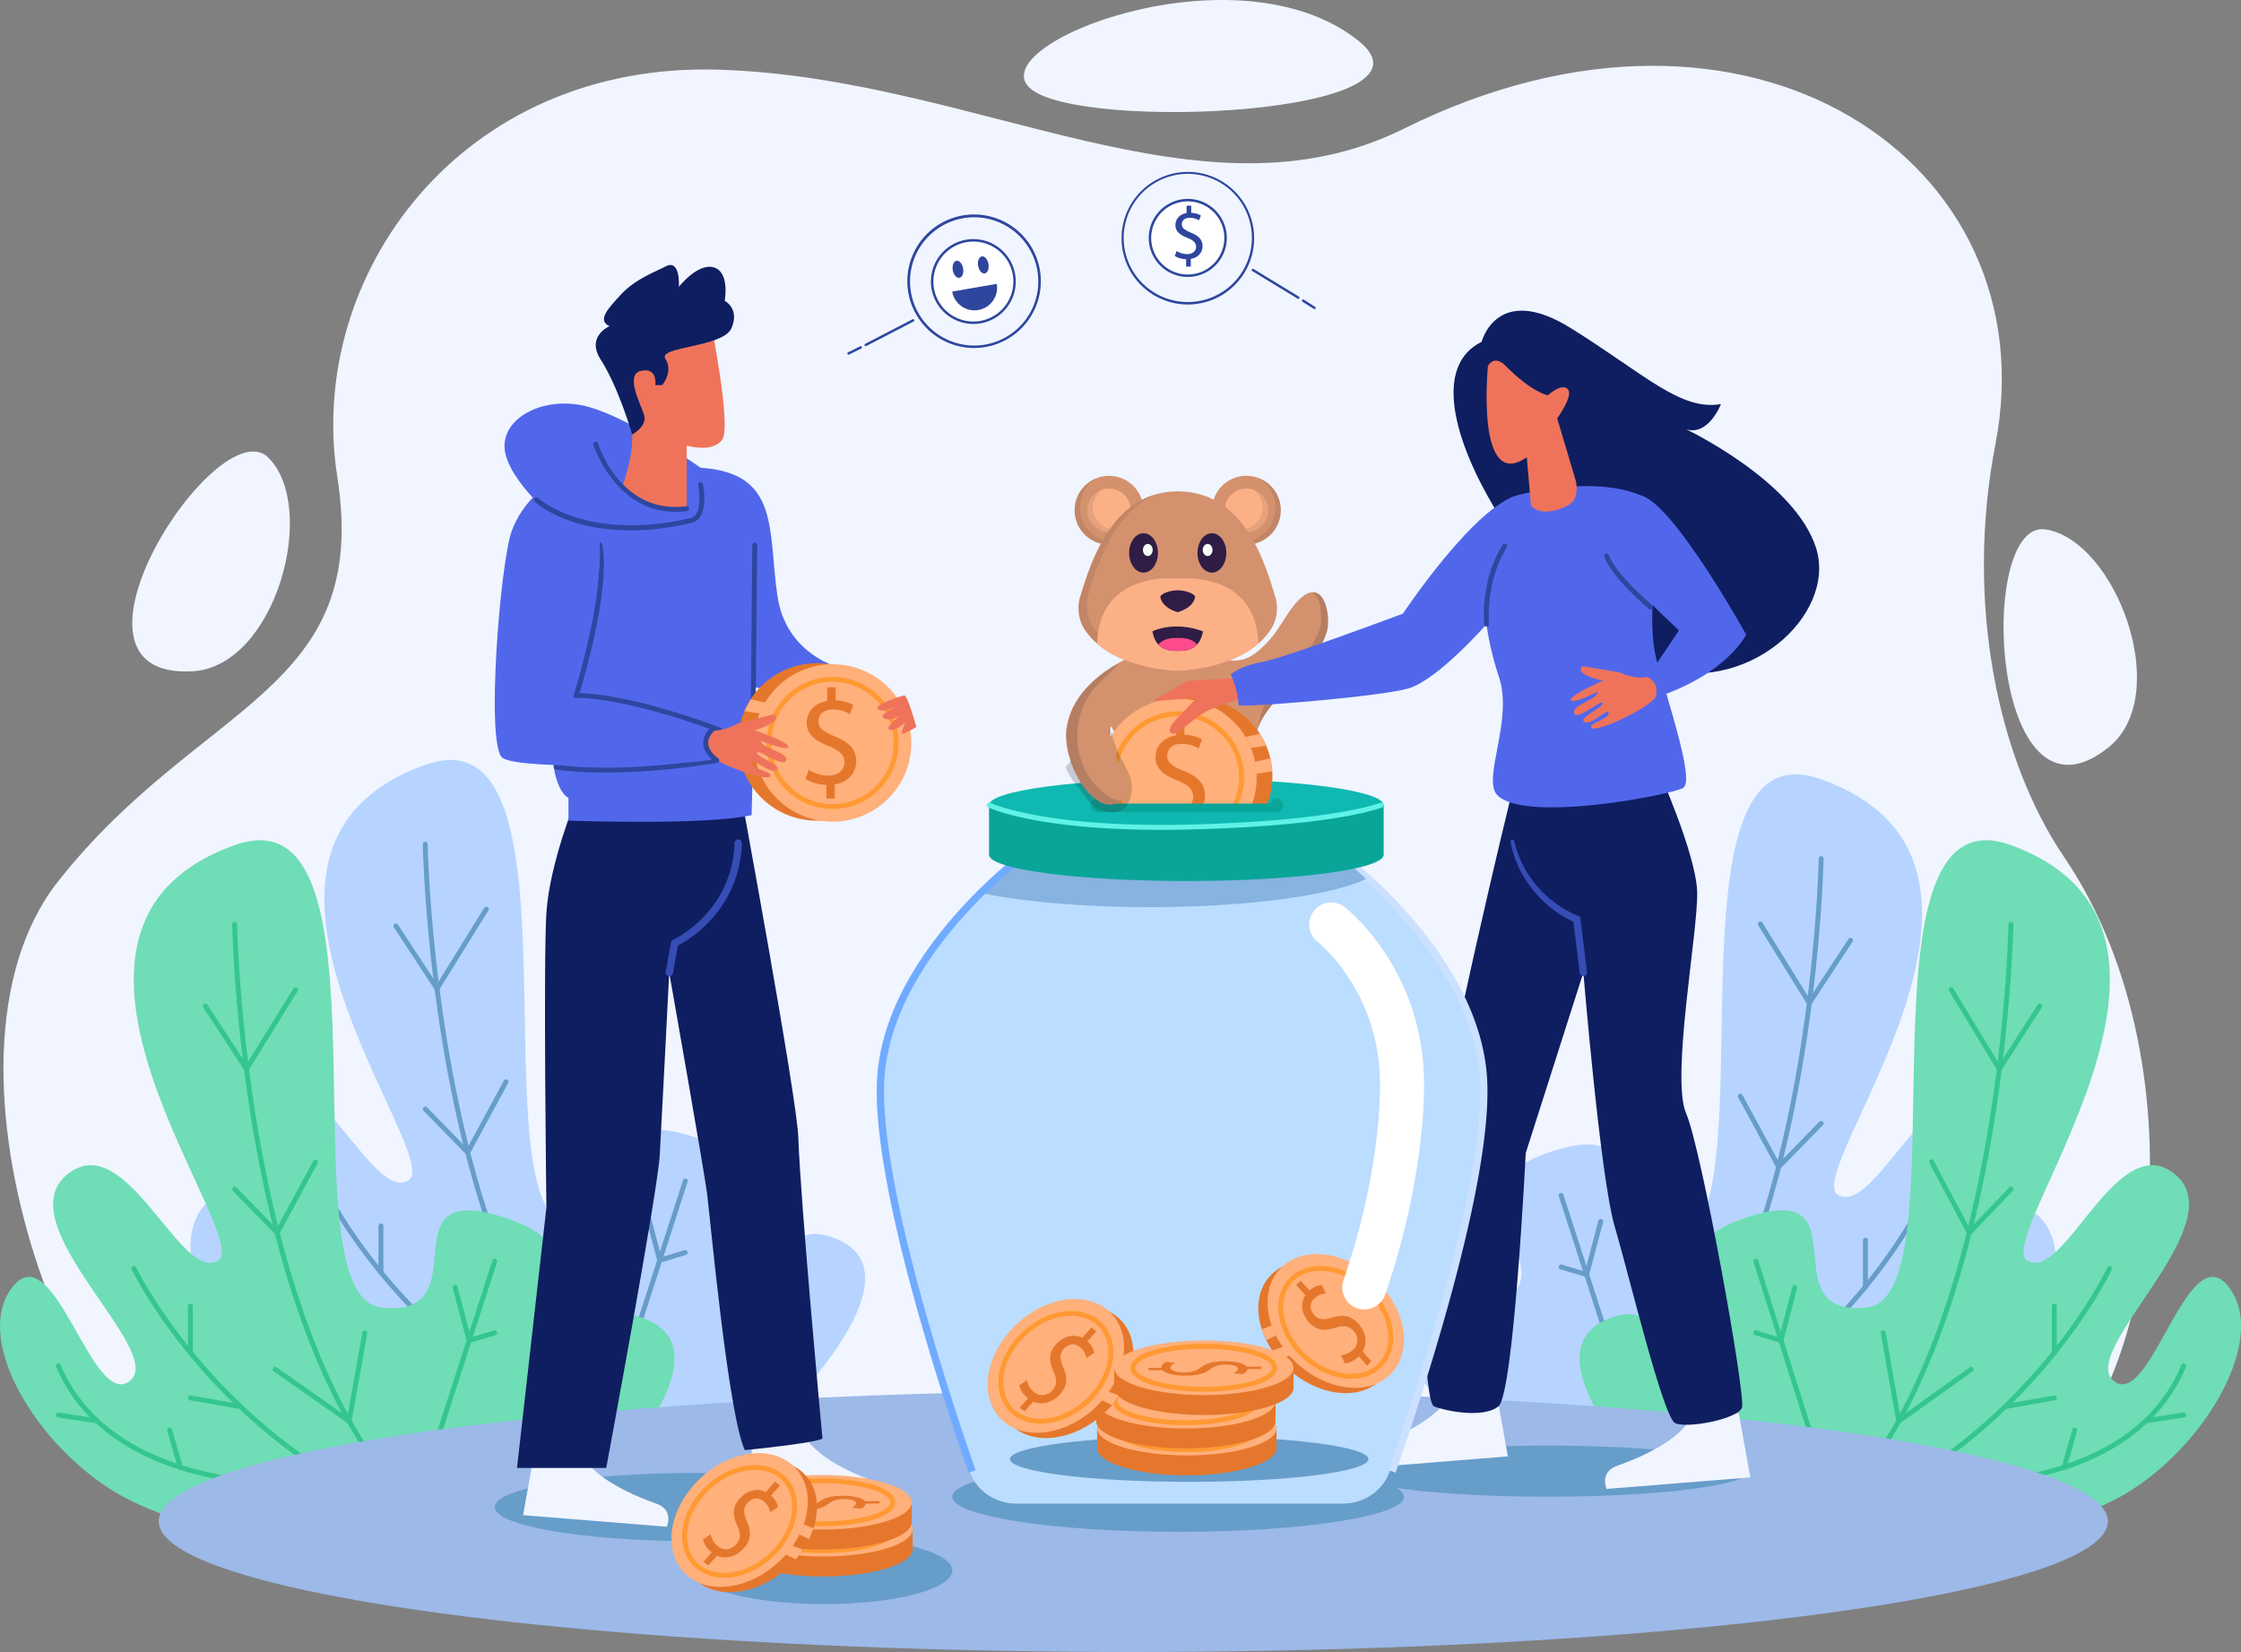 <svg xmlns="http://www.w3.org/2000/svg" viewBox="0 0 3538.8 2608.81"><rect x="0" y="0" width="3538.8" height="2608.81" fill="#808080" stroke="none"/><title>Asset 1</title><g id="Layer_2" data-name="Layer 2"><g id="Layer_1-2" data-name="Layer 1"><path d="M379.46,2419C123.3,2346.68-133.28,1676.4,92.14,1391.32s494-296.8,440.48-638.34C482.89,435.65,727.33,96.81,1136.36,110.07S1895.67,362.85,2217,203.18C2764-68.64,3236.87,257.58,3151,701.54c-48.31,249.88,3.73,497.57,108.48,651.87,227.16,334.62,148.3,899.6-84.1,1018.35S713.19,2513.3,379.46,2419Z" style="fill:#f0f5ff"/><path d="M505.76,2242.3c-136-67.71-251.94-249.71-185.64-336s126,194.29,185.64,147.78-193.52-245.41-100.08-325,179.64,170.59,239.31,135S298.9,1341,671.51,1207.88c264.82-94.6,72.93,713.93,232,730.27s2.29-204.22,192.23-142.79-15.47,169.34,71.84,233.84,39.52-125.52,158.33-70.47-63.68,243.83-63.68,243.83S817.37,2397.4,505.76,2242.3Z" style="fill:#b6d4ff"/><path d="M926.76,2228.4a3.84,3.84,0,0,1-2.92-1.33c-127.3-146.22-190.18-381.57-220.51-553.25-32.82-185.79-35.67-339.13-35.69-340.66a3.88,3.88,0,0,1,3.8-3.93h.07a3.86,3.86,0,0,1,3.86,3.8c0,1.53,2.87,154.36,35.6,339.57,30.16,170.67,92.59,404.53,218.71,549.4a3.87,3.87,0,0,1-2.92,6.4Z" style="fill:#679dc9"/><path d="M690.23,1568.5l-68.37-104.26a3.87,3.87,0,0,1,6.47-4.24l61.72,94.11,74.3-120A3.87,3.87,0,1,1,771,1438a1.74,1.74,0,0,1-.11.18Z" style="fill:#679dc9"/><path d="M739.42,1826.4,668.74,1754a3.87,3.87,0,0,1,5.54-5.4l63.35,64.93,58.1-107.09a3.87,3.87,0,0,1,6.8,3.69Z" style="fill:#679dc9"/><path d="M877,2239.18a3.85,3.85,0,0,1-1.79-.44C618.5,2104.58,510,1880.23,508.89,1878a3.87,3.87,0,0,1,7-3.31c1.06,2.22,108.59,224.3,362.94,357.21a3.87,3.87,0,0,1-1.79,7.3Z" style="fill:#679dc9"/><path d="M791.33,2222.4c-21.35,0-43.61-.7-66.25-2.41-172.86-13-288.91-78.17-335.59-188.44a3.87,3.87,0,0,1,7.12-3c57.44,135.68,210.56,174.81,328.9,183.74,119.14,9,227.94-10,244.68-13.06l108.32-335.39a3.87,3.87,0,0,1,7.47,2c0,.11-.07.22-.11.33L976.14,2205.87l-2.22.45C973,2206.51,892.51,2222.4,791.33,2222.4Z" style="fill:#679dc9"/><path d="M1039,1995l-23.2-87.66a3.87,3.87,0,1,1,7.48-2h0l21.16,79.94,36.6-11a3.87,3.87,0,0,1,2.22,7.41Z" style="fill:#679dc9"/><path d="M854.9,2124.16l-121.76-85.33a3.87,3.87,0,1,1,4.15-6.53l.29.2,111.87,78.38,23.78-133.48a3.87,3.87,0,0,1,7.68,1c0,.12,0,.25-.07.37Z" style="fill:#679dc9"/><path d="M601.55,2013.68a3.87,3.87,0,0,1-3.87-3.87h0V1935.9a3.87,3.87,0,0,1,7.74,0v73.91a3.87,3.87,0,0,1-3.87,3.87Z" style="fill:#679dc9"/><path d="M680.37,2098.4a3.68,3.68,0,0,1-.66-.06l-78.83-13.76a3.87,3.87,0,0,1,1.33-7.62L681,2090.72a3.87,3.87,0,0,1-.67,7.68Z" style="fill:#679dc9"/><path d="M585.74,2194.48a3.86,3.86,0,0,1-3.71-2.8l-17-58.86a3.87,3.87,0,0,1,7.44-2.15h0l17,58.87a3.86,3.86,0,0,1-2.64,4.78h0A3.64,3.64,0,0,1,585.74,2194.48Z" style="fill:#679dc9"/><path d="M453.6,2120.8H453l-60.55-9.12a3.87,3.87,0,1,1,.9-7.69l.25,0,60.52,9.07a3.87,3.87,0,0,1-.57,7.7Z" style="fill:#679dc9"/><path d="M3041.52,2265c136-67.7,251.93-249.71,185.63-336s-126,194.3-185.63,147.78,193.52-245.41,100.07-325-179.63,170.59-239.3,135,346.09-523.1-26.52-656.2c-264.83-94.6-72.93,713.94-232.05,730.27s-2.28-204.22-192.22-142.79S2467,1987.45,2379.65,2052s-39.52-125.53-158.33-70.48S2285,2225.4,2285,2225.4,2729.91,2420.18,3041.52,2265Z" style="fill:#b6d4ff"/><path d="M2620.51,2251.18a3.81,3.81,0,0,0,2.92-1.33c127.3-146.23,190.18-381.57,220.51-553.25,32.82-185.79,35.67-339.14,35.69-340.67a3.88,3.88,0,0,0-3.8-3.93h-.07a3.86,3.86,0,0,0-3.86,3.81c0,1.52-2.87,154.35-35.6,339.56-30.16,170.68-92.59,404.54-218.71,549.4a3.87,3.87,0,0,0,.38,5.46,3.81,3.81,0,0,0,2.54.95Z" style="fill:#679dc9"/><path d="M2857,1591.24,2925.41,1487a3.87,3.87,0,0,0-6.47-4.24l-61.71,94.11-74.31-120a3.87,3.87,0,0,0-6.58,4.07Z" style="fill:#679dc9"/><path d="M2807.85,1849.15l70.68-72.43a3.86,3.86,0,0,0-5.53-5.4l-63.35,64.92-58.11-107.08a3.87,3.87,0,0,0-6.91,3.49,1.28,1.28,0,0,0,.11.2Z" style="fill:#679dc9"/><path d="M2670.24,2261.92a3.85,3.85,0,0,0,1.79-.44c256.75-134.16,365.28-358.51,366.35-360.76a3.87,3.87,0,0,0-7-3.31c-1.06,2.23-108.59,224.3-362.94,357.22a3.86,3.86,0,0,0,1.79,7.29Z" style="fill:#679dc9"/><path d="M2756,2245.1c21.34,0,43.6-.71,66.24-2.41,172.86-13,288.91-78.18,335.6-188.45a3.87,3.87,0,0,0-7.13-3c-57.44,135.67-210.56,174.8-328.9,183.73-119.14,9-227.94-9.95-244.68-13.06l-108.31-335.39a3.87,3.87,0,0,0-7.37,2.38l109.74,339.72,2.22.44C2574.31,2229.26,2654.76,2245.1,2756,2245.1Z" style="fill:#679dc9"/><path d="M2508.23,2017.73l23.2-87.67a3.87,3.87,0,0,0-7.48-2h0l-21.16,80-36.59-11a3.87,3.87,0,0,0-2.23,7.41Z" style="fill:#679dc9"/><path d="M2692.37,2146.91l121.8-85.33a3.87,3.87,0,1,0-4.44-6.34h0l-111.87,78.38-23.81-133.53a3.87,3.87,0,1,0-7.62,1.36Z" style="fill:#679dc9"/><path d="M2945.72,2036.4a3.87,3.87,0,0,0,3.87-3.87h0v-73.9a3.87,3.87,0,0,0-7.73-.39,2.54,2.54,0,0,0,0,.39v73.9a3.86,3.86,0,0,0,3.85,3.87Z" style="fill:#679dc9"/><path d="M2866.9,2121.13a3.79,3.79,0,0,0,.67-.06l78.82-13.76a3.87,3.87,0,0,0-1.33-7.62l-78.82,13.76a3.87,3.87,0,0,0,.66,7.68Z" style="fill:#679dc9"/><path d="M2961.53,2217.22a3.86,3.86,0,0,0,3.71-2.79l17-58.87a3.87,3.87,0,0,0-7.33-2.48c0,.11-.07.23-.1.34l-17,58.86a3.86,3.86,0,0,0,2.65,4.79h0A3.89,3.89,0,0,0,2961.53,2217.22Z" style="fill:#679dc9"/><path d="M3093.67,2143.54a2.91,2.91,0,0,0,.59,0l60.54-9.11a3.87,3.87,0,0,0-1.15-7.66l-60.55,9.12a3.87,3.87,0,0,0,.57,7.69Z" style="fill:#679dc9"/><path d="M204.85,2369c-136-67.7-251.94-249.71-185.64-336s125.93,194.38,185.64,147.82-193.52-245.42-100.08-325,179.64,170.58,239.31,135S-2,1467.75,370.6,1334.64c264.82-94.59,72.93,713.94,232,730.27s2.29-204.22,192.23-142.79S779.36,2091.47,866.67,2156s39.52-125.53,158.33-70.48-63.64,243.91-63.64,243.91S516.46,2524.16,204.85,2369Z" style="fill:#6fddb5"/><path d="M625.85,2355.16a3.84,3.84,0,0,1-2.92-1.33c-127.3-146.22-190.18-381.57-220.51-553.25-32.82-185.79-35.67-339.14-35.69-340.66a3.88,3.88,0,0,1,3.8-3.93h.07a3.86,3.86,0,0,1,3.86,3.8c0,1.52,2.87,154.36,35.6,339.56,30.16,170.68,92.59,404.54,218.71,549.4a3.87,3.87,0,0,1-2.92,6.41Z" style="fill:#34c68e"/><path d="M389.32,1695.22,321,1591a3.87,3.87,0,0,1,6.47-4.25h0l61.72,94.11,74.3-120a3.87,3.87,0,0,1,6.58,4.07Z" style="fill:#34c68e"/><path d="M438.51,1953.14l-70.68-72.44a3.87,3.87,0,0,1,5.54-5.4l63.35,64.92,58.1-107.08a3.87,3.87,0,0,1,6.8,3.69Z" style="fill:#34c68e"/><path d="M576.14,2365.91a3.85,3.85,0,0,1-1.79-.44C317.59,2231.3,209.05,2007,208,2004.7a3.87,3.87,0,0,1,7-3.31h0c1.06,2.23,108.59,224.3,363,357.22a3.87,3.87,0,0,1-1.8,7.3Z" style="fill:#34c68e"/><path d="M490.42,2349.08c-21.35,0-43.61-.71-66.24-2.41-172.87-13-288.92-78.18-335.6-188.45a3.87,3.87,0,0,1,7.12-3C153.14,2290.9,306.26,2330,424.6,2339c119.14,9,227.94-10,244.68-13.06L777.6,1990.5a3.87,3.87,0,0,1,7.36,2.38L675.24,2332.6l-2.22.45C672.05,2333.24,591.6,2349.08,490.42,2349.08Z" style="fill:#34c68e"/><path d="M738.14,2121.71,714.94,2034a3.87,3.87,0,1,1,7.48-2l21.16,80,36.6-11a3.87,3.87,0,0,1,2.22,7.41Z" style="fill:#34c68e"/><path d="M554,2250.89l-121.8-85.33a3.87,3.87,0,1,1,4.44-6.34L548.5,2237.6l23.82-133.53a3.87,3.87,0,0,1,7.61,1.36Z" style="fill:#34c68e"/><path d="M300.64,2140.4a3.87,3.87,0,0,1-3.87-3.87h0v-73.9a3.87,3.87,0,0,1,7.74,0v73.9a3.87,3.87,0,0,1-3.87,3.87Z" style="fill:#34c68e"/><path d="M379.46,2225.11a4.89,4.89,0,0,1-.66-.05L300,2211.3a3.87,3.87,0,0,1,1.33-7.62l78.84,13.72a3.87,3.87,0,0,1-.67,7.68Z" style="fill:#34c68e"/><path d="M284.83,2321.2a3.86,3.86,0,0,1-3.69-2.8l-17-58.86a3.87,3.87,0,0,1,7.44-2.15h0l17,58.86a3.87,3.87,0,0,1-2.64,4.79A3.82,3.82,0,0,1,284.83,2321.2Z" style="fill:#34c68e"/><path d="M152.69,2247.52a2.81,2.81,0,0,1-.58,0l-60.55-9.12a3.87,3.87,0,0,1,1.15-7.65l60.55,9.11a3.87,3.87,0,0,1-.57,7.69Z" style="fill:#34c68e"/><path d="M3338,2369c133.35-67.7,247.05-249.71,182-336s-123.53,194.3-182,147.79,189.77-245.42,98.14-325-176.15,170.58-234.66,135,339.37-523.09-26-656.2c-259.68-94.59-71.51,713.94-227.54,730.27s-2.24-204.22-188.49-142.79,15.17,169.35-70.46,233.85-38.74-125.53-155.25-70.48,62.45,243.94,62.45,243.94S3032.39,2524.16,3338,2369Z" style="fill:#6fddb5"/><path d="M2925.14,2355.16a3.87,3.87,0,0,1-2.94-6.38c123.69-144.89,184.91-378.81,214.49-549.53,32.08-185.2,34.86-337.94,34.88-339.46a3.93,3.93,0,0,1,3.93-3.8,3.86,3.86,0,0,1,3.81,3.91h0c0,1.53-2.82,154.87-35,340.66-29.74,171.67-91.4,407-216.23,553.23A3.83,3.83,0,0,1,2925.14,2355.16Z" style="fill:#34c68e"/><path d="M3157.05,1695.32l-79.2-130.44a3.87,3.87,0,0,1,6.37-4.39,3.14,3.14,0,0,1,.24.39l72.78,119.86,60.44-94a3.87,3.87,0,0,1,6.67,3.92,1.78,1.78,0,0,1-.17.27Z" style="fill:#34c68e"/><path d="M3108.8,1953.22l-61.94-116.42a3.87,3.87,0,1,1,6.69-3.88l.14.25,56.92,107,62-64.82a3.87,3.87,0,1,1,5.84,5.08,3.31,3.31,0,0,1-.26.27Z" style="fill:#34c68e"/><path d="M2973.88,2365.91a3.87,3.87,0,0,1-1.82-7.29c249.52-133,354.85-355,355.88-357.2a3.87,3.87,0,0,1,7,3.26c-1.05,2.25-107.48,226.6-359.26,360.77A3.76,3.76,0,0,1,2973.88,2365.91Z" style="fill:#34c68e"/><path d="M3057.93,2349.08c-99.25,0-178.14-15.84-179.09-16l-2.23-.45-.68-2.17L2769,1992.89a3.87,3.87,0,0,1,7.37-2.34l106.21,335.39c16.56,3.13,123.14,22,239.85,13,116-8.94,266.12-48.06,322.44-183.72a3.88,3.88,0,0,1,7.15,3c-45.79,110.28-159.61,175.45-329.15,188.47C3100.7,2348.4,3078.85,2349.08,3057.93,2349.08Z" style="fill:#34c68e"/><path d="M2815.08,2121.74l-43.5-13.29a3.87,3.87,0,1,1,2.06-7.46l.2.06,35.78,10.93,20.74-79.9a3.87,3.87,0,0,1,7.49,1.94Z" style="fill:#34c68e"/><path d="M2995.53,2251l-25.46-145.56a3.87,3.87,0,1,1,7.57-1.59,2.38,2.38,0,0,1,.05.26L3001,2237.51l109.57-78.29a3.87,3.87,0,0,1,4.49,6.3Z" style="fill:#34c68e"/><path d="M3244,2140.4a3.87,3.87,0,0,1-3.87-3.87h0v-73.9a3.87,3.87,0,0,1,7.74,0v73.9A3.87,3.87,0,0,1,3244,2140.4Z" style="fill:#34c68e"/><path d="M3166.73,2225.11a3.86,3.86,0,0,1-.68-7.67l77.3-13.76a3.86,3.86,0,0,1,1.35,7.61l-77.29,13.76A3.91,3.91,0,0,1,3166.73,2225.11Z" style="fill:#34c68e"/><path d="M3259.52,2321.2a3.83,3.83,0,0,1-3.72-4.92l16.67-58.86a3.87,3.87,0,0,1,7.53,1.8l-.09.31-16.67,58.87A3.86,3.86,0,0,1,3259.52,2321.2Z" style="fill:#34c68e"/><path d="M3389.14,2247.52a3.87,3.87,0,0,1-.58-7.69l59.37-9.11a3.87,3.87,0,0,1,1.17,7.65l-59.37,9.11A3.9,3.9,0,0,1,3389.14,2247.52Z" style="fill:#34c68e"/><ellipse cx="1789.61" cy="2402.5" rx="1538.98" ry="206.31" style="fill:#9cb9e8"/><ellipse cx="1098.75" cy="2379.98" rx="317.48" ry="53.91" style="fill:#679dc9"/><ellipse cx="1860.4" cy="2363.58" rx="356.58" ry="55.46" style="fill:#679dc9"/><ellipse cx="2444.32" cy="2323.23" rx="317.78" ry="40.35" style="fill:#679dc9"/><path d="M844.24,2291.62,826,2392.73,1053.08,2411s11.6-26.52-16.58-36.46-104.42-39.78-119.33-82.88Z" style="fill:#f0f5ff"/><path d="M1193.43,2258.47l-18.23,101.11,227.07,18.23s11.61-26.52-16.57-36.46-104.42-39.78-119.34-82.88Z" style="fill:#f0f5ff"/><path d="M909.83,1261s-42,102.4-47,180.3,0,465.75,0,465.75l-46.41,411.06H957.31s81.21-435.92,84.53-493.93,14.91-288.4,14.91-288.4,54.7,310,59.68,348.07S1149.58,2232,1176.1,2290c116-11.6,122.65-18.23,122.65-18.23s-34.7-372.51-38.12-475.7c-2.1-63.36-95.06-566.14-95.06-566.14Z" style="fill:#0f1e60"/><path d="M897.68,1260.07v35.84s217.14,7.89,289.23-8.7l4.85-201.91,155.64,28.26-4.22-54.29s-100.74-15.19-115.66-119,4.14-193.38-121.41-201.67c0,0-105.67-76.24-176.94-96.13S785,662.36,798.23,717.06,896,836.4,896,836.4,833,1222.72,897.68,1260.07Z" style="fill:#5167eb"/><path d="M1188.45,1227.18h0a3.86,3.86,0,0,1-3.83-3.89h0l3.32-362.55a3.86,3.86,0,0,1,3.87-3.83h0a3.87,3.87,0,0,1,3.83,3.91h0l-3.32,362.59A3.85,3.85,0,0,1,1188.45,1227.18Z" style="fill:#2e469e"/><ellipse cx="1873.39" cy="1271.42" rx="311.61" ry="41.53" style="fill:#0fb9b1"/><path d="M2095.34,997c-10.12,33.78-35.78,62.51-59.69,87.43-20.59,21.46-39.82,39.67-50,67.37-1,2.81-2,5.72-2.82,8.75-8.09,29-3.69,61-1.28,90.58H1812l-32.4-55.34-24.72-49c-13.94,24.68,34.65,90.35,17.3,112.52a36.41,36.41,0,0,1-4.78,5.07c-27.1,23.33-68.3-24.47-80.58-75.44-19.12-79.36,52-126.89,79.71-142.06,6.47-3.55,10.57-5.33,10.57-5.33l22.57-7.8a189.79,189.79,0,0,1,71.87-10.31,156.47,156.47,0,0,1,36.26,6.16c10.76,3.23,20.71,10.29,31.47,12.73,6.15,1.39,12.45.8,18.65,0,18.28-2.35,35.58-19,47.95-33.12,17.79-20.31,28.78-47.7,49-65.42,4.75-4.18,10.23-7.76,16.28-8.44.54-.06,1.06-.1,1.57-.11C2095.67,934.58,2100.48,979.81,2095.34,997Z" style="fill:#d4916e"/><path d="M2095.34,997c-10.12,33.78-35.78,62.51-59.69,87.43-20.59,21.46-39.82,39.67-50,67.37,3.58-21.56,10.65-42.43,24.12-59.38,6.56-8.24,14.45-15.31,21.87-22.79a271,271,0,0,0,45.25-60.58c3.36-6.14,6.51-12.48,8.09-19.29,1.71-7.39,1.52-15.08.91-22.63s-1.71-15.49-5.12-22.41c-1.75-3.57-5.37-6.55-8.08-9.5C2095.67,934.58,2100.48,979.81,2095.34,997Z" style="fill:#333;opacity:0.2;isolation:isolate"/><path d="M1935.76,1168.14c0,39-34.13,70.68-76.23,70.68a81.21,81.21,0,0,1-27.44-4.72c-28.55-10.21-48.8-35.89-48.8-66,0-39,34.13-70.67,76.24-70.67a80.71,80.71,0,0,1,36.19,8.46C1919.57,1117.87,1935.76,1141.25,1935.76,1168.14Z" style="fill:#fcb086"/><path d="M1792.06,1171.9c0,26.88,16.19,50.25,40,62.21-28.56-10.22-48.81-35.9-48.81-66,0-39,34.13-70.67,76.24-70.67a80.57,80.57,0,0,1,36.19,8.46,81.58,81.58,0,0,0-27.42-4.71C1826.19,1101.22,1792.06,1132.86,1792.06,1171.9Z" style="fill:#333;opacity:0.2;isolation:isolate"/><circle cx="1884.99" cy="1225.98" r="124.31" transform="translate(-314.8 1691.97) rotate(-45)" style="fill:#e5772c"/><circle cx="1860.13" cy="1227.64" r="124.31" style="fill:#ffb07b"/><path d="M1860.14,1331.88a104.25,104.25,0,1,1,104.24-104.26v0A104.36,104.36,0,0,1,1860.14,1331.88Zm0-200.75a96.51,96.51,0,1,0,96.51,96.51A96.51,96.51,0,0,0,1860.14,1131.13Z" style="fill:#f93"/><polygon points="1966.86 1163.9 1989.45 1158.62 1999.43 1177.36 1975.44 1181.19 1966.86 1163.9" style="fill:#ffb07b"/><polygon points="1974.6 1204.78 2005.98 1197.46 2009.3 1217.9 1983.17 1222.07 1974.6 1204.78" style="fill:#ffb07b"/><path d="M1855.55,1315.4v-21.62c-12.41-.22-25.26-4.07-32.75-9.42l5.14-14.34a57,57,0,0,0,30.82,9.2c15.19,0,25.47-8.77,25.47-21,0-11.77-8.35-19-24.19-25.47-21.83-8.56-35.31-18.41-35.31-37,0-17.77,12.62-31.25,32.32-34.46v-21.62h13.27v20.73c12.84.43,21.62,3.86,27.82,7.49l-5.35,14.13a51.7,51.7,0,0,0-27-7.28c-16.48,0-22.68,9.85-22.68,18.41,0,11.13,7.91,16.7,26.54,24.4,22,9,33.17,20.12,33.17,39.17,0,16.91-11.77,32.75-33.82,36.39v22.29Z" style="fill:#e5772c"/><circle cx="1968.2" cy="805.69" r="54.38" transform="translate(6.76 1627.71) rotate(-45)" style="fill:#d4916e"/><path d="M2022.58,805.68A54.39,54.39,0,0,1,1941,852.82a54.39,54.39,0,0,0,45.68-98.27A54.39,54.39,0,0,1,2022.58,805.68Z" style="fill:#231f20;opacity:0.1;isolation:isolate"/><circle cx="1968.28" cy="805.78" r="34.28" style="fill:#fcb086"/><path d="M2002.48,805.68a34.29,34.29,0,0,1-52.93,28.78,34.28,34.28,0,0,0,28.65-61.56A34.3,34.3,0,0,1,2002.48,805.68Z" style="fill:#231f20;opacity:0.1;isolation:isolate"/><circle cx="1751.27" cy="805.79" r="54.38" style="fill:#d4916e"/><path d="M1696.93,805.68a54.39,54.39,0,0,0,81.54,47.14,54.39,54.39,0,0,1-45.68-98.27A54.39,54.39,0,0,0,1696.93,805.68Z" style="fill:#231f20;opacity:0.1;isolation:isolate"/><circle cx="1751.27" cy="805.79" r="34.28" style="fill:#fcb086"/><path d="M1717,805.68A34.29,34.29,0,0,0,1770,834.46a34.28,34.28,0,0,1-28.65-61.56A34.3,34.3,0,0,0,1717,805.68Z" style="fill:#231f20;opacity:0.1;isolation:isolate"/><path d="M2005.76,995.58a112.15,112.15,0,0,1-18.76,20.76c-48.72,42.21-127.25,43.17-127.25,43.17s-78.52-1-127.24-43.17a111.79,111.79,0,0,1-18.76-20.76c-10.67-15.42-13.49-35.66-7.82-53.94C1721.85,890.17,1755.67,776,1859.75,776c105.77,0,137.91,114.15,153.83,165.62C2019.25,959.92,2016.43,980.16,2005.76,995.58Z" style="fill:#d4916e"/><path d="M1935.52,1045.19a262.16,262.16,0,0,1-75.77,14.32s-102.59-1.25-146-63.94c-10.67-15.42-13.5-35.65-7.84-53.94,14.18-45.8,42.52-141.26,122-161.7-69.41,27-95.35,114.28-108.69,157.43-5.66,18.29-2.85,38.52,7.82,53.94,43.42,62.69,146,63.94,146,63.94A262.55,262.55,0,0,0,1935.52,1045.19Z" style="fill:#231f20;opacity:0.1;isolation:isolate"/><ellipse cx="1805.78" cy="873.17" rx="22.76" ry="31.09" style="fill:#2f1d45"/><ellipse cx="1812.53" cy="868.51" rx="7.72" ry="9.55" style="fill:#f8fff8"/><ellipse cx="1913.73" cy="873.17" rx="22.76" ry="31.09" style="fill:#2f1d45"/><ellipse cx="1906.98" cy="868.51" rx="7.72" ry="9.55" style="fill:#f8fff8"/><path d="M1987,1016.34c-48.72,42.21-127.25,43.17-127.25,43.17s-78.52-1-127.24-43.17v-.93C1736,899.94,1859.73,913.5,1859.73,913.5s123.76-13.56,127.23,101.91C1987,1015.72,1987,1016,1987,1016.34Z" style="fill:#fcb086"/><path d="M1887.29,941.64c-8.12-9.48-27.54-9.48-27.54-9.48s-19.41,0-27.53,9.48c0,0-.26,16.64,27.53,25.15C1887.55,958.28,1887.29,941.64,1887.29,941.64Z" style="fill:#2f1d45"/><path d="M1875.5,990.7a110,110,0,0,0-30.65-.52c-15.65,2-24.89,6.79-24.89,6.79.92,6.12,3.25,14.33,9.1,20.68l.21.22c6.27,6.66,15.43,10,27.24,10H1863c11.81,0,21-3.38,27.24-10l.21-.22c5.85-6.35,8.18-14.56,9.1-20.68A125.71,125.71,0,0,0,1875.5,990.7Z" style="fill:#2f1d45"/><path d="M1890.45,1017.64l-.21.23c-6.27,6.66-15.43,10-27.24,10h-6.49c-11.81,0-21-3.37-27.24-10l-.21-.23.21-.22c6.27-6.66,15.43-10,27.24-10H1863c11.81,0,21,3.38,27.24,10Z" style="fill:#ff4b8c"/><circle cx="1289.91" cy="1171.61" r="124.31" style="fill:#e5772c"/><circle cx="1314.78" cy="1173.26" r="124.31" style="fill:#ffb07b"/><path d="M1314.78,1277.51A104.25,104.25,0,1,1,1419,1173.26h0A104.36,104.36,0,0,1,1314.78,1277.51Zm0-200.76a96.51,96.51,0,1,0,96.51,96.51A96.51,96.51,0,0,0,1314.78,1076.75Z" style="fill:#f93"/><polygon points="1208.05 1109.52 1185.46 1104.25 1175.48 1122.98 1199.47 1126.81 1208.05 1109.52" style="fill:#ffb07b"/><polygon points="1200.31 1150.41 1168.93 1143.08 1165.61 1163.53 1191.74 1167.7 1200.31 1150.41" style="fill:#ffb07b"/><path d="M1304.8,1261V1239.4c-12.41-.21-25.25-4.06-32.74-9.41l5.13-14.34a57.09,57.09,0,0,0,30.83,9.2c15.19,0,25.46-8.78,25.46-21,0-11.77-8.34-19-24.18-25.47-21.83-8.56-35.32-18.41-35.32-37,0-17.76,12.63-31.25,32.32-34.46V1085.3h13.27v20.77c12.85.42,21.62,3.85,27.83,7.49l-5.35,14.12a51.93,51.93,0,0,0-27-7.27c-16.48,0-22.69,9.84-22.69,18.4,0,11.14,7.92,16.7,26.54,24.41,22,9,33.18,20.12,33.18,39.16,0,16.92-11.77,32.75-33.82,36.39V1261Z" style="fill:#e5772c"/><path d="M1820.9,1106.64l53.24-31.24,86.85-5.27,3.31,31.59s-34,9.85-55.52,19.8-42.27,33.15-53,36.46-12.43-7.55-.25-20.12c4.93-5.08,34.23-36.14,34.23-36.14S1826.7,1107.56,1820.9,1106.64Z" style="fill:#ef735b"/><path d="M2362.9,2198.8l18.24,101.11-227.07,18.23s-11.61-26.52,16.57-36.46,104.42-39.78,119.34-82.88Z" style="fill:#f0f5ff"/><path d="M2745.78,2232,2764,2333.06l-227.07,18.23s-11.61-26.52,16.57-36.46,104.42-39.78,119.34-82.88Z" style="fill:#f0f5ff"/><path d="M2383.89,1266.19s-95,389-119.34,561.33-15.47,386.75,0,393.38,77.35,19.89,101.66,0,43.1-400,43.1-400l91-285.08s27,324.86,49.22,400,76.69,302.77,95.86,311.61,98.72-6.63,105.35-24.31-63.66-408.49-88.18-465,19.67-290.79,17.46-350.46-61.54-192.26-61.54-192.26Z" style="fill:#0f1e60"/><path d="M2339.69,539.78s23.78-94.48,140.9-21.55,172.92,130.94,237,119.89c0,0-19.46,50.83-55,39.78,0,0,172.16,81.77,205.31,187.85S2756.29,1103.4,2607.66,1052,2188.86,614.4,2339.69,539.78Z" style="fill:#0f1e60"/><path d="M1943.55,1065.2s13.26-13.26,49.73-19.89,222.1-76.24,222.1-76.24,114.37-172.2,184-188,140.89-20.81,194.76,2.4-6.81,164.16,24.36,268.55,54.37,182.29,39.45,192.23-248.62,56.36-293.37,11.6c-24.92-24.91,25.28-118.53,2.61-186.24-16.18-48.3-19.68-83.93-19.68-83.93s-77.26,88.26-123.67,101.52-256.17,29.93-267.77,26.61C1954.39,1087.25,1943.55,1065.2,1943.55,1065.2Z" style="fill:#5167eb"/><path d="M2349.64,577.9S2329.75,778.46,2411,722.1l6.59,76.25s15,21.54,58,0c20.28-10.14,12.86-38.84,12.86-38.84L2459,660.77s26.52-36.46,16.58-46.41-31.49,10-31.49,10-25.48-5-66.3-46.41C2359.2,559,2349.64,577.9,2349.64,577.9Z" style="fill:#ef735b"/><path d="M2498.8,1052l57.36,9.47s24.78,12.12,45.63,7.53c0,0,27.39,12.55,12,32.78s-102.72,59.82-101.23,45.75c.75-7.07,28.74-12.19,27.64-21.75s-31.68,24.84-39.66,12.81c-4.31-6.51,31.81-22,30.18-28.38s-40.46,28.76-45,16,38-21.85,37.31-34c0,0-40.94,20.86-42.36,13.21s50.58-30.6,50.58-30.6S2484.49,1065.68,2498.8,1052Z" style="fill:#ef735b"/><path d="M1136.36,1156.81a3.81,3.81,0,0,1-1.42-.27c-1.35-.54-136.3-53.38-225.15-54.45l-5.22-.07,1.58-5c.51-1.61,51-162.13,37.24-235.57a3.87,3.87,0,1,1,7.53-1.77c0,.11.05.23.07.35,13,68.85-27.3,206.2-35.94,234.41,90.21,3,221.39,54.34,222.73,54.87a3.87,3.87,0,0,1-1.42,7.47Z" style="fill:#2e469e"/><path d="M957.08,1220c-51.2,0-78.91-4.73-79.41-4.81a3.87,3.87,0,0,1,1.35-7.62c.9.16,92.44,15.71,252.27-10.58a3.87,3.87,0,1,1,1.6,7.57,2,2,0,0,1-.35.06C1059.14,1216.7,999.89,1220,957.08,1220Z" style="fill:#2e469e"/><path d="M1222.24,1127.81l-56.36,14.27s-23.67,14.17-44.83,11.35c0,0-26.23,14.82-9.19,33.67s107.4,51,104.73,37.06c-1.34-7-29.66-9.72-29.37-19.34s33.66,22.08,40.59,9.42c3.75-6.85-33.54-19.27-32.46-25.73s42.74,25.24,46.23,12.09-39.69-18.57-40-30.75c0,0,42.55,17.33,43.32,9.59s-53-26.22-53-26.22S1237.65,1140.26,1222.24,1127.81Z" style="fill:#ef735b"/><path d="M2601.79,1069l49.51-73.39s-102.76-96.14-114.36-117.68,5-112.71,57.18-94.48,163.26,218.79,163.26,218.79-30.34,62.73-143.6,99.54C2613.78,1101.76,2623.55,1081,2601.79,1069Z" style="fill:#5167eb"/><path d="M2606.55,962.57a3.75,3.75,0,0,1-2.48-.9c-2.36-2-57.93-48.68-70.75-82.39a3.87,3.87,0,0,1,7.23-2.75c12.1,31.84,67.92,78.74,68.48,79.21a3.87,3.87,0,0,1,.5,5.44,3.82,3.82,0,0,1-3,1.39Z" style="fill:#2e469e"/><path d="M2347.49,989.51a3.86,3.86,0,0,1-3.85-3.48c-.28-2.79-6.41-68.83,29.24-125.65a3.87,3.87,0,0,1,6.73,3.83l-.18.28c-34.2,54.52-28.16,120.11-28.09,120.77a3.87,3.87,0,0,1-3.47,4.23Z" style="fill:#2e469e"/><path d="M2194.44,2323.77c-10.48,30.28-40.5,50.74-74.3,50.74H1605.5c-33.8,0-63.78-20.46-74.3-50.74-44.82-129.1-156.75-470.75-143.75-626.92,9.9-119.31,94.25-224.08,158.06-287.32,19-18.83,36.2-34,49.08-44.74a81.09,81.09,0,0,1,51.9-18.57h432.7a81,81,0,0,1,51.86,18.57c7.5,6.26,16.47,14,26.41,23.2,64.4,59,169.63,174.73,180.77,308.86C2351.19,1853,2239.26,2194.67,2194.44,2323.77Z" style="fill:#bdf"/><path d="M2203.8,2325.65l-11-3.81c47.39-136.53,156.24-470.71,143.46-624.51-12.62-151.9-147.63-280-205.09-328.08A75.12,75.12,0,0,0,2083,1352H1965.63V1340.4H2083a86.69,86.69,0,0,1,55.61,19.93c58.58,49,196.23,179.76,209.22,336C2360.83,1852.4,2251.43,2188.4,2203.8,2325.65Z" style="fill:#cce0ff"/><path d="M2157.46,1388c-55.15,26.11-187.22,44.52-341.38,44.52-106.9,0-203.2-8.86-270.57-23,19-18.83,36.2-34,49.08-44.74a81.09,81.09,0,0,1,51.9-18.57h432.7a81,81,0,0,1,51.86,18.57C2138.55,1371.05,2147.52,1378.83,2157.46,1388Z" style="fill:#86b3e0"/><path d="M1529.59,2325.65c-47.64-137.25-157-473.25-144.07-629.25,13-156.25,150.63-287,209.21-336a86.79,86.79,0,0,1,55.62-19.93v11.61a75.15,75.15,0,0,0-48.18,17.22c-57.46,48-192.46,176.19-205.09,328.08-12.78,153.8,96.07,488,143.47,624.51Z" style="fill:#71abff"/><polygon points="1714.27 1271.42 2041.35 1271.42 2041.35 1329.17 1703.22 1329.17 1714.27 1271.42" style="fill:#0fb9b1"/><path d="M2494.57,1536.52l-10.35-84,3.51,4.64h0a182.42,182.42,0,0,1-66.86-51.56,175.51,175.51,0,0,1-22.55-35.76,169.94,169.94,0,0,1-13-40.07,3.07,3.07,0,0,1,6-1.26h0a163.55,163.55,0,0,0,13.74,38,166.52,166.52,0,0,0,22.61,33.35c17.64,20.24,39.94,36.61,64.55,46.55h0l3.12,1.36.4,3.29,10.35,84a5.8,5.8,0,0,1-11.51,1.42Z" style="fill:#354db5"/><ellipse cx="1877.89" cy="2304.17" rx="282.99" ry="35.91" style="fill:#679dc9"/><ellipse cx="1300.99" cy="2480.17" rx="202.83" ry="52.94" style="fill:#679dc9"/><path d="M2185,1271.4v78.39c0,22.93-139.5,41.5-311.6,41.5s-311.6-18.57-311.6-41.5V1271.4h4.34c24.67,19.68,152.88,34.65,307.31,34.65s282.63-15,307.31-34.65Z" style="fill:#0aa599"/><path d="M2025.87,1271.17a10.9,10.9,0,0,1-10.19,11.57l-.66,0H1733.39a11.25,11.25,0,0,1-11.15-8.51,10.77,10.77,0,0,1,3-10c1.7-1.7,8.14-3.89,10.62-4.16,1.31,4.53-2.77,8.88,6.2,8.88h260.51a7.27,7.27,0,0,0,6-2.8c1.45-2.17.79-3.93.79-6.08l5.13,1C2020.26,1261,2025.49,1265.4,2025.87,1271.17Z" style="fill:#0aa599"/><path d="M1833.62,1310.47c-197.41,0-269.9-34-273.09-35.57a3.89,3.89,0,1,1,3.38-7c.82.39,85.25,39.75,313.77,34.24,228.75-5.52,301.28-34.06,302-34.34a3.86,3.86,0,0,1,2.93,7.15h0c-2.92,1.2-74,29.36-304.73,34.92Q1854.8,1310.49,1833.62,1310.47Z" style="fill:#5ff2e7"/><path d="M866.19,765.07s-39.78,23.68-58,73.17-41.43,337.44-14.91,358.38,312.85,11.29,334.16,1.71c0,0-23.33-17.88-6.37-44.9,0,0-110.66-40.28-215.08-48.57C901,1056.79,1025.3,776.68,866.19,765.07Z" style="fill:#5167eb"/><path d="M1386.4,1119.78c8.52,6.63,31.79-4.25,31.79-4.25s-34.62,13.56-21.61,19.16,27.35-6.88,27.35-6.88-28,21.58-19.36,24.59,25.16-11.08,25.16-11.08-8.29,16.58-5,17.41,22.38-10.78,22.38-10.78S1433,1097.4,1428,1098.23,1377.87,1113.15,1386.4,1119.78Z" style="fill:#ef735b"/><path d="M1970.73,2255.26c-25.31-7.19-59.27-11.6-96.63-11.6s-71.32,4.41-96.63,11.6h-45v31.49c0,23.8,63.41,43.1,141.63,43.1s141.63-19.3,141.63-43.1v-31.49Z" style="fill:#e5772c"/><ellipse cx="1874.1" cy="2255.26" rx="141.63" ry="43.09" style="fill:#ffb07b"/><path d="M1874.14,2293.14c-56.06,0-115.65-13.27-115.65-37.88s59.55-37.86,115.65-37.86,115.65,13.27,115.65,37.88S1930.14,2293.14,1874.14,2293.14Zm0-68c-63.59,0-107.91,15.89-107.91,30.15s44.28,30.11,107.91,30.11,107.92-15.89,107.92-30.15-44.36-30.14-107.92-30.14Z" style="fill:#f93"/><path d="M1786.19,2255.61l20.91-.32c-.59-3.42,2.36-7,7.16-9.24l14.57,1.19c-4.66,2.25-8,5.41-7.3,8.71.9,4.15,10.07,6.82,22.06,6.67,11.65-.15,18.52-2.53,24.27-7,7.77-6.28,17.37-10.3,36.77-10.65,18.72-.34,33.33,3.08,37.12,8.69l23.07-.35.13,3.81-22.06.31c-.22,3.62-3.65,6.12-7.32,7.89l-14.75-1.31c2.54-1.28,7.22-3.79,6.91-7.64-.39-4.69-10.89-6.3-19.85-6.16-11.56.19-17,2.53-24.21,7.87-8.21,6.19-18.85,9.34-37.66,9.55-16.51.18-32.53-2.79-37.43-8.68l-21.44.31Z" style="fill:#e5772c"/><path d="M1969.26,2212.75c-25.3-7.19-59.27-11.6-96.63-11.6s-71.32,4.41-96.63,11.6h-45v31.49c0,23.81,63.41,43.1,141.63,43.1s141.63-19.29,141.63-43.1v-31.49Z" style="fill:#e5772c"/><ellipse cx="1872.63" cy="2212.75" rx="141.63" ry="43.09" style="fill:#ffb07b"/><path d="M1872.63,2250.63c-56.06,0-115.65-13.27-115.65-37.88s59.59-37.88,115.65-37.88,115.65,13.28,115.65,37.88S1928.7,2250.63,1872.63,2250.63Zm0-68c-63.59,0-107.91,15.88-107.91,30.14s44.32,30.15,107.91,30.15,107.92-15.89,107.92-30.15-44.32-30.16-107.92-30.16Z" style="fill:#f93"/><path d="M1784.72,2213.1l20.91-.32c-.59-3.41,2.36-7,7.17-9.23l14.56,1.18c-4.66,2.25-8,5.41-7.3,8.72.9,4.14,10.07,6.81,22.06,6.66,11.65-.15,18.52-2.53,24.27-7,7.78-6.27,17.37-10.3,36.77-10.65,18.72-.34,33.33,3.08,37.12,8.69l23.07-.34.13,3.8-22.06.31c-.22,3.63-3.64,6.13-7.31,7.9l-14.76-1.31c2.54-1.28,7.22-3.79,6.91-7.65-.39-4.69-10.89-6.3-19.84-6.15-11.57.19-17,2.52-24.22,7.86-8.21,6.19-18.85,9.34-37.66,9.55-16.5.18-32.53-2.78-37.43-8.67l-21.44.3Z" style="fill:#e5772c"/><path d="M1396.14,2414.86c-25.31-7.2-59.27-11.6-96.64-11.6s-71.32,4.4-96.63,11.6h-45v31.54c0,23.8,63.4,43.09,141.62,43.09s141.65-19.34,141.65-43.09v-31.49Z" style="fill:#e5772c"/><ellipse cx="1299.52" cy="2414.86" rx="141.63" ry="43.09" style="fill:#ffb07b"/><path d="M1299.52,2452.74c-56.06,0-115.65-13.28-115.65-37.88s59.59-37.88,115.65-37.88,115.62,13.27,115.62,37.88S1355.59,2452.74,1299.52,2452.74Zm0-68c-63.59,0-107.91,15.89-107.91,30.15s44.32,30.14,107.91,30.14,107.92-15.89,107.92-30.14-44.3-30.18-107.92-30.18Z" style="fill:#f93"/><path d="M1211.61,2415.21l20.91-.32c-.59-3.42,2.36-7,7.17-9.24l14.56,1.19c-4.66,2.25-8,5.41-7.3,8.71.9,4.15,10.07,6.82,22.06,6.67,11.66-.15,18.52-2.53,24.27-7,7.78-6.28,17.37-10.3,36.77-10.65,18.72-.34,33.34,3.08,37.12,8.69l23.07-.35.14,3.81-22.06.31c-.22,3.62-3.65,6.12-7.32,7.89l-14.76-1.31c2.54-1.28,7.23-3.79,6.91-7.64-.38-4.69-10.89-6.3-19.84-6.16-11.57.19-17,2.53-24.22,7.86-8.21,6.19-18.85,9.34-37.65,9.55-16.51.19-32.54-2.78-37.43-8.67l-21.45.3Z" style="fill:#e5772c"/><path d="M1394.69,2372.4c-25.31-7.19-59.27-11.6-96.63-11.6s-71.33,4.41-96.64,11.6h-45v31.49c0,23.8,63.41,43.1,141.63,43.1s141.63-19.3,141.63-43.1V2372.4Z" style="fill:#e5772c"/><ellipse cx="1298.06" cy="2372.35" rx="141.63" ry="43.09" style="fill:#ffb07b"/><path d="M1298.06,2410.23c-56.07,0-115.65-13.28-115.65-37.88s59.58-37.88,115.65-37.88,115.65,13.28,115.65,37.88S1354.14,2410.23,1298.06,2410.23Zm0-68c-63.6,0-107.92,15.88-107.92,30.14s44.32,30.15,107.92,30.15S1406,2386.63,1406,2372.37s-44.32-30.16-107.91-30.16Z" style="fill:#f93"/><path d="M1210.14,2372.7l20.91-.32c-.59-3.42,2.36-7,7.17-9.24l14.56,1.19c-4.66,2.25-8,5.41-7.3,8.72.9,4.14,10.07,6.81,22.06,6.66,11.66-.15,18.53-2.53,24.28-7,7.77-6.28,17.37-10.3,36.76-10.65,18.73-.34,33.34,3.08,37.12,8.69l23.08-.35.13,3.81-22.06.31c-.22,3.63-3.65,6.12-7.32,7.89l-14.76-1.31c2.55-1.27,7.23-3.78,6.91-7.64-.38-4.69-10.89-6.3-19.84-6.16-11.57.19-17,2.53-24.22,7.87-8.21,6.19-18.85,9.34-37.65,9.55-16.51.18-32.53-2.78-37.43-8.68l-21.4.36Z" style="fill:#e5772c"/><path d="M983.87,765.07s36.46,43.65,100.55,38.13V703.75s42,12.15,56.36-10S1122,507.06,1122,507.06s-175.69,11-150.28,84S1010.39,684.4,983.87,765.07Z" style="fill:#ef735b"/><path d="M962.56,515.07s-37.67,15.92-14,52.76c28.75,44.86,49.71,118.33,49.71,118.33s24.32-12.87,18.8-30.79-30.94-64.33-4.42-69.86,22.1,22.7,22.1,22.7h11s18-21.59,5-41.48,91.14-17.68,104.4-48.62-10.75-43.1-10.75-43.1,8.45-45-17-52.7-55.39,30.6-55.39,30.6,3-45.3-21.29-32c-13.12,7.15-47.12,19.11-70.19,44.2C960.89,486.46,942.07,505.92,962.56,515.07Z" style="fill:#0f1e60"/><path d="M1066.51,808.29c-95.09,0-129.12-104.47-129.47-105.59a3.86,3.86,0,1,1,7.37-2.33h0c1.46,4.61,36.86,112.72,139.5,99a3.87,3.87,0,0,1,1,7.67A139.86,139.86,0,0,1,1066.51,808.29Z" style="fill:#2e469e"/><path d="M995.14,837.51c-101.14,0-148.4-43.17-150.88-45.5a3.87,3.87,0,0,1,5.31-5.63c.58.54,47.53,43.17,147,43.17,27.25,0,58.41-3.2,93.67-11.34,21.49-5,12.24-51.87,12.14-52.34a3.87,3.87,0,0,1,7.57-1.59c.47,2.23,11.17,54.74-18,61.47C1055.38,834.19,1023.14,837.51,995.14,837.51Z" style="fill:#2e469e"/><path d="M1131.91,1204.67a3.86,3.86,0,0,1-2.34-.79c-12.7-9.69-19.09-20.11-19-31,.15-15.73,14-26,14.56-26.47a3.86,3.86,0,0,1,4.57,6.23c-.23.18-11.32,8.59-11.4,20.36,0,8.29,5.31,16.61,16,24.72a3.87,3.87,0,0,1-2.35,6.94Z" style="fill:#2e469e"/><path d="M1751.07,2224.4c-42.49,44.94-105.82,59.8-144.54,33.78-40.57-27.26-41.34-90.31,1.77-141.67,45.12-53.76,117.15-70.22,157-36.09C1803.29,2112.92,1795.38,2177.57,1751.07,2224.4Z" style="fill:#e5772c"/><path d="M1736.83,2215.58c-42.53,45.48-106.37,60.44-145.75,34-41.27-27.69-42.66-91.62.43-143.65,45.12-54.48,117.83-71.07,158.47-36.35C1788.62,2102.6,1781.19,2168.15,1736.83,2215.58Z" style="fill:#ffb07b"/><path d="M1642.85,2248.17c-14.62,0-28.38-3.72-39.73-11.51-14.18-9.72-23.35-25.09-25.83-43.27-3.51-25.7,6.11-54.33,26.4-78.51,37.46-44.64,98-58.21,132.34-29.65,13.13,11,20.71,26.52,21.91,45,1.69,26-10,55.3-31.18,78.22h0C1703.06,2234.07,1671.31,2248.17,1642.85,2248.17Zm48.72-170.3c-27.8,0-59.3,15-82,42-18.89,22.52-27.89,49-24.67,72.49,2.22,16.23,10,29.35,22.55,37.95,30.37,20.83,80.26,8.93,113.58-27.08,19.8-21.4,30.69-48.49,29.14-72.47-1.06-16.32-7.68-30-19.15-39.56-10.77-9-24.58-13.33-39.45-13.33Z" style="fill:#f93"/><polygon points="1768.55 2164.06 1784.08 2170.05 1777.07 2187.34 1761.82 2179.92 1768.55 2164.06" style="fill:#ffb07b"/><polygon points="1746.11 2195.95 1767.5 2203.85 1756.19 2219.02 1739.67 2211.3 1746.11 2195.95" style="fill:#ffb07b"/><path d="M1610.2,2223l13.14-14.92c-7.19-5.34-12.47-13.47-13.67-20.46l12-8a32.29,32.29,0,0,0,12.54,19.67c8.85,6.36,20.21,4.54,27.8-4,7.39-8.27,7.18-17,2.06-28.47-7.37-15.91-9.07-29.28,3-43.21,11.67-13.45,28.1-17.75,41.78-10.91l14.51-16.46,7.66,6.31-13.92,15.69c7.08,6.26,9.8,12.82,10.9,18.32l-12.33,8A29.31,29.31,0,0,0,1705,2127c-9.6-7.63-19.73-3.11-25.33,3.29-7.25,8.28-6.19,16-.3,29.89,6.92,16.06,6.18,28.67-5.79,42-10.52,11.66-27,17.7-41.94,11.16l-13.5,15.19Z" style="fill:#e5772c"/><path d="M1251.63,2467.77c-42.49,44.94-105.81,59.8-144.54,33.77-40.56-27.26-41.33-90.31,1.78-141.67,45.11-53.76,117.15-70.22,157-36.08C1303.85,2356.25,1295.94,2420.9,1251.63,2467.77Z" style="fill:#e5772c"/><path d="M1237.39,2458.92c-42.53,45.47-106.37,60.43-145.75,34-41.27-27.69-42.66-91.63.44-143.66,45.12-54.48,117.82-71.06,158.47-36.34C1289.19,2345.93,1281.75,2411.49,1237.39,2458.92Z" style="fill:#ffb07b"/><path d="M1143.41,2491.5c-14.62,0-28.37-3.71-39.72-11.5-14.18-9.73-23.35-25.09-25.84-43.28-3.51-25.7,6.12-54.32,26.41-78.51,37.45-44.64,98-58.2,132.33-29.64,13.14,10.95,20.71,26.51,21.91,45,1.69,26-10,55.29-31.18,78.22h0C1203.62,2477.4,1171.88,2491.5,1143.41,2491.5Zm48.73-170.3c-27.8,0-59.31,15-82,42-18.89,22.52-27.88,49-24.66,72.5,2.21,16.22,10,29.34,22.54,37.94,30.37,20.83,80.26,8.94,113.58-27.07h0c19.8-21.41,30.7-48.5,29.14-72.48-1-16.32-7.67-30-19.14-39.56C1220.81,2325.49,1207,2321.2,1192.14,2321.2Z" style="fill:#f93"/><polygon points="1269.11 2407.4 1284.65 2413.38 1277.63 2430.68 1262.38 2423.25 1269.11 2407.4" style="fill:#ffb07b"/><polygon points="1246.68 2439.28 1268.07 2447.18 1256.75 2462.35 1240.24 2454.63 1246.68 2439.28" style="fill:#ffb07b"/><path d="M1110.76,2466.4l13.15-14.92c-7.19-5.33-12.48-13.47-13.67-20.46l12-8a32.38,32.38,0,0,0,12.54,19.68c8.85,6.35,20.21,4.54,27.81-4,7.38-8.27,7.17-17,2-28.47-7.37-15.9-9.07-29.27,3-43.2,11.66-13.45,28.1-17.76,41.77-10.92l14.51-16.45,7.67,6.31-13.92,15.69c7.08,6.25,9.8,12.81,10.9,18.31l-12.33,8a29.37,29.37,0,0,0-10.68-17.61c-9.59-7.62-19.72-3.11-25.33,3.3-7.24,8.27-6.19,16-.3,29.88,6.92,16.06,6.18,28.68-5.79,42-10.51,11.67-27,17.7-41.93,11.17l-13.53,15.25Z" style="fill:#e5772c"/><path d="M2025.56,2153.48c42.5,44.94,105.82,59.8,144.55,33.78,40.56-27.26,41.33-90.32-1.78-141.68-45.11-53.75-117.15-70.21-157-36.08C1973.35,2042,1981.26,2106.62,2025.56,2153.48Z" style="fill:#e5772c"/><path d="M2039.81,2144.63c42.53,45.48,106.37,60.44,145.75,34,41.26-27.69,42.66-91.62-.44-143.65-45.12-54.48-117.82-71.07-158.47-36.35C1988,2031.64,1995.45,2097.2,2039.81,2144.63Z" style="fill:#ffb07b"/><path d="M2133.78,2177.22c-28.46,0-60.2-14.09-83.9-39.71h0c-21.22-22.92-32.87-52.17-31.19-78.22,1.2-18.49,8.78-34.06,21.92-45,34.28-28.57,94.88-15,132.33,29.65,20.3,24.18,29.92,52.8,26.41,78.51-2.48,18.18-11.66,33.55-25.84,43.27C2162.14,2173.5,2148.4,2177.22,2133.78,2177.22Zm-78.22-45c33.32,36,83.21,47.9,113.58,27.08,12.53-8.6,20.33-21.72,22.54-38,3.22-23.55-5.77-50-24.66-72.49-34.77-41.44-90.39-54.57-121.46-28.67-11.47,9.56-18.09,23.24-19.15,39.56-1.55,24,9.35,51.07,29.15,72.47Z" style="fill:#f93"/><polygon points="2008.09 2093.11 1992.55 2099.1 1999.57 2116.39 2014.81 2108.97 2008.09 2093.11" style="fill:#ffb07b"/><polygon points="2030.52 2125 2009.13 2132.89 2020.45 2148.07 2036.96 2140.35 2030.52 2125" style="fill:#ffb07b"/><path d="M2158.93,2156.72l-13.22-14.86c-6.17,6.49-14.88,10.75-22,11.09l-6.52-12.84a32.32,32.32,0,0,0,21-10.07c7.39-8,7-19.51-.56-28.08-7.31-8.33-16-9.18-28-5.49-16.67,5.39-30.15,5.46-42.52-8.23-11.93-13.21-14.21-30-5.77-42.79l-14.58-16.39,7.2-6.85,13.89,15.72c7.06-6.27,13.9-8.17,19.5-8.6l6.39,13.2A29.43,29.43,0,0,0,2075,2051c-8.73,8.6-5.48,19.2.2,25.54,7.34,8.19,15.1,8.08,29.63,3.92,16.78-4.93,29.21-2.66,40.95,10.83,10.31,11.85,14.3,28.92,6,43l13.51,15.27Z" style="fill:#e5772c"/><path d="M1997.65,2160c-25.31-7.2-59.27-11.61-96.63-11.61s-71.32,4.41-96.63,11.61h-45v31.49c0,23.8,63.41,43.09,141.63,43.09s141.63-19.29,141.63-43.09V2160Z" style="fill:#e5772c"/><ellipse cx="1901.02" cy="2159.96" rx="141.63" ry="43.09" style="fill:#ffb07b"/><path d="M1901,2197.84c-56.06,0-115.65-13.28-115.65-37.89s59.59-37.87,115.65-37.87,115.65,13.27,115.65,37.87S1957.08,2197.84,1901,2197.84Zm0-68c-63.6,0-107.92,15.89-107.92,30.14s44.32,30.15,107.92,30.15,107.91-15.89,107.91-30.15-44.32-30.17-107.91-30.17Z" style="fill:#f93"/><path d="M1813.14,2160.3l20.91-.32c-.6-3.41,2.36-7,7.16-9.23l14.57,1.19c-4.66,2.25-8,5.41-7.3,8.71.9,4.15,10.07,6.82,22,6.67,11.66-.15,18.53-2.53,24.28-7,7.77-6.27,17.37-10.3,36.77-10.65,18.72-.33,33.33,3.08,37.12,8.7l23.07-.35.13,3.81-22.06.3c-.22,3.63-3.65,6.13-7.32,7.9l-14.75-1.31c2.54-1.28,7.22-3.79,6.91-7.65-.39-4.69-10.89-6.3-19.85-6.15-11.56.19-17,2.53-24.21,7.86-8.21,6.19-18.85,9.34-37.66,9.55-16.51.19-32.53-2.78-37.43-8.67l-21.44.3Z" style="fill:#e5772c"/><path d="M2154.38,2067.87a34.85,34.85,0,0,1-32.89-46.23c46.68-134.47,60.06-258.22,57.33-323.34-5.7-136.17-94.53-208.07-98.31-211.06a34.81,34.81,0,0,1,42.86-54.86c4.81,3.74,117.91,93.58,125,263,3,71.22-11.24,205.37-61.12,349.08A34.82,34.82,0,0,1,2154.38,2067.87Z" style="fill:#fff"/><circle cx="1537.09" cy="444.6" r="65.06" style="fill:#fff"/><path d="M1537.05,511.59a67,67,0,1,1,66-78.4h0a67,67,0,0,1-54.62,77.43A67.86,67.86,0,0,1,1537.05,511.59Zm.07-130.12a63.13,63.13,0,1,0,63.09,63.17,64,64,0,0,0-.92-10.79h0a63.24,63.24,0,0,0-62.15-52.38Z" style="fill:#2e469e"/><path d="M1520.89,423.85c1.28,7.44-1.33,14.1-5.84,14.88s-9.21-4.62-10.5-12.06,1.33-14.11,5.84-14.89S1519.6,416.4,1520.89,423.85Z" style="fill:#2e469e"/><path d="M1560.9,416.93c1.29,7.45-1.33,14.11-5.84,14.89s-9.2-4.62-10.49-12.06,1.33-14.11,5.84-14.89S1559.62,409.49,1560.9,416.93Z" style="fill:#2e469e"/><path d="M1574,448.29a35.7,35.7,0,1,1-70.36,12.15h0Z" style="fill:#2e469e"/><path d="M1538.14,549.52a105.41,105.41,0,1,1,18.12-1.56A105.41,105.41,0,0,1,1538.14,549.52Zm.27-206.39a101.26,101.26,0,1,0,99.71,84v0h0a101.43,101.43,0,0,0-99.76-84Z" style="fill:#2e469e"/><path d="M1367.14,546.63a1.93,1.93,0,0,1-2-1.91,2,2,0,0,1,1.06-1.74l74.67-38.71a1.94,1.94,0,1,1,2,3.34l-.2.1L1368,546.41A1.86,1.86,0,0,1,1367.14,546.63Z" style="fill:#2e469e"/><path d="M1340.08,560.06a1.93,1.93,0,0,1-1.95-1.91,2,2,0,0,1,1.08-1.75l19.09-9.52a1.93,1.93,0,0,1,1.73,3.46l-19.09,9.52A1.84,1.84,0,0,1,1340.08,560.06Z" style="fill:#2e469e"/><path d="M1875.75,480.86c-2.45,0-4.91-.08-7.38-.26a104.68,104.68,0,1,1,7.38.26Zm-.22-206.32a101.21,101.21,0,1,0,76.41,34.7,101.2,101.2,0,0,0-76.41-34.7Z" style="fill:#2e469e"/><circle cx="1875.58" cy="375.62" r="59.67" transform="translate(4.03 770.86) rotate(-23.25)" style="fill:#fff"/><path d="M1875.69,437.34a41.86,41.86,0,0,1-4.33-.15,61.6,61.6,0,0,1-36.22-107.9h0a61.6,61.6,0,1,1,40.55,108Zm-38-105.14a57.74,57.74,0,1,0,81.46,5.63h0A57.81,57.81,0,0,0,1837.69,332.2Z" style="fill:#2e469e"/><path d="M2050.14,472a1.87,1.87,0,0,1-1-.28l-71.84-43.75a1.94,1.94,0,0,1,2-3.31l71.84,43.77a1.93,1.93,0,0,1-1,3.58Z" style="fill:#2e469e"/><path d="M2075.69,488.12a2,2,0,0,1-1-.3l-18-11.38a1.93,1.93,0,1,1,2.06-3.27l18,11.38a1.94,1.94,0,0,1-1,3.57Z" style="fill:#2e469e"/><path d="M1873,421V409.31c-6.79-.12-13.71-2.23-17.82-5.16l2.81-7.86a31.49,31.49,0,0,0,16.77,5c8.33,0,14-4.81,14-11.49,0-6.45-4.57-10.44-13.25-14-12-4.69-19.35-10.2-19.35-20.4,0-9.73,6.92-17.12,17.59-18.88V324.79h7.35v11.38a32.22,32.22,0,0,1,15.25,4.1l-2.93,7.74a28.32,28.32,0,0,0-14.78-4.1c-9,0-12.42,5.39-12.42,10.2,0,6,4.33,9,14.53,13.37,12.08,4.92,18.18,10.9,18.18,21.34,0,9.38-6.45,18.06-18.53,19.93V421Z" style="fill:#2e469e"/><path d="M303.67,1060.11c131.92-7.22,199.53-258.94,120-337.48S64.37,1073.19,303.67,1060.11Z" style="fill:#f0f5ff"/><path d="M3329.65,1180.22c103-82.75,11.23-326.7-99.2-344.16S3142.81,1330.32,3329.65,1180.22Z" style="fill:#f0f5ff"/><path d="M2144.67,64C2292.24,181.07,1706,208.71,1626.9,139.65S1952.54-88.53,2144.67,64Z" style="fill:#f0f5ff"/><path d="M1056.8,1541.61a5.26,5.26,0,0,1-1-.1,5.78,5.78,0,0,1-4.66-6.73h0l9-49.3,2.76-1.27c.94-.42,93.55-43.8,97-153a5.81,5.81,0,0,1,5.79-5.62h.19a5.8,5.8,0,0,1,5.61,6v0c-3.31,105.48-84.73,153.32-101,161.82l-7.92,43.48A5.8,5.8,0,0,1,1056.8,1541.61Z" style="fill:#354db5"/><path d="M1787.41,1242.79c-.12,14.79-4.46,27.53-14,35.09-9,7-29.46,5.36-40.82-.76a22.44,22.44,0,0,1-2.31-1.39c-4.5-3-8.43-7.27-12.13-11.84-1.78-2.2-3.5-4.47-5.21-6.72l-10.3-13.61q-4.41-5.8-8.81-11.63c-2.88-3.79-8.61-13.92-11.22-20a236.42,236.42,0,0,1,70.75-61.17,214.09,214.09,0,0,0,10.54,32.79l.46,1.12c2.78,6.69,6.85,14,10.79,21.62a161.32,161.32,0,0,1,8.88,19.32A50.3,50.3,0,0,1,1787.41,1242.79Z" style="fill:#231f20;opacity:0.2;isolation:isolate"/><path d="M1752,1128s-88-36.82-64.44,61.11c13,54.07,58.6,104.57,85.36,70.37,17.35-22.17-33.24-92.34-19.29-117Z" style="fill:#d4916e"/><path d="M1768.14,1264.54c-27.1,23.33-68.29-24.47-80.57-75.44-19.12-79.36,52-126.89,79.7-142.06-2.75,1.51-5.61,6.6-7.89,8.93-3.23,3.33-6.63,6.48-10,9.62-6.62,6.09-13.39,12.06-19.34,18.82-36.42,41.33-38.84,106.61-4.75,150.15a113.47,113.47,0,0,0,15.93,16.2c6.31,5.39,13.21,10.43,21.21,12.65A38.19,38.19,0,0,0,1768.14,1264.54Z" style="fill:#333;opacity:0.2;isolation:isolate"/></g></g></svg>